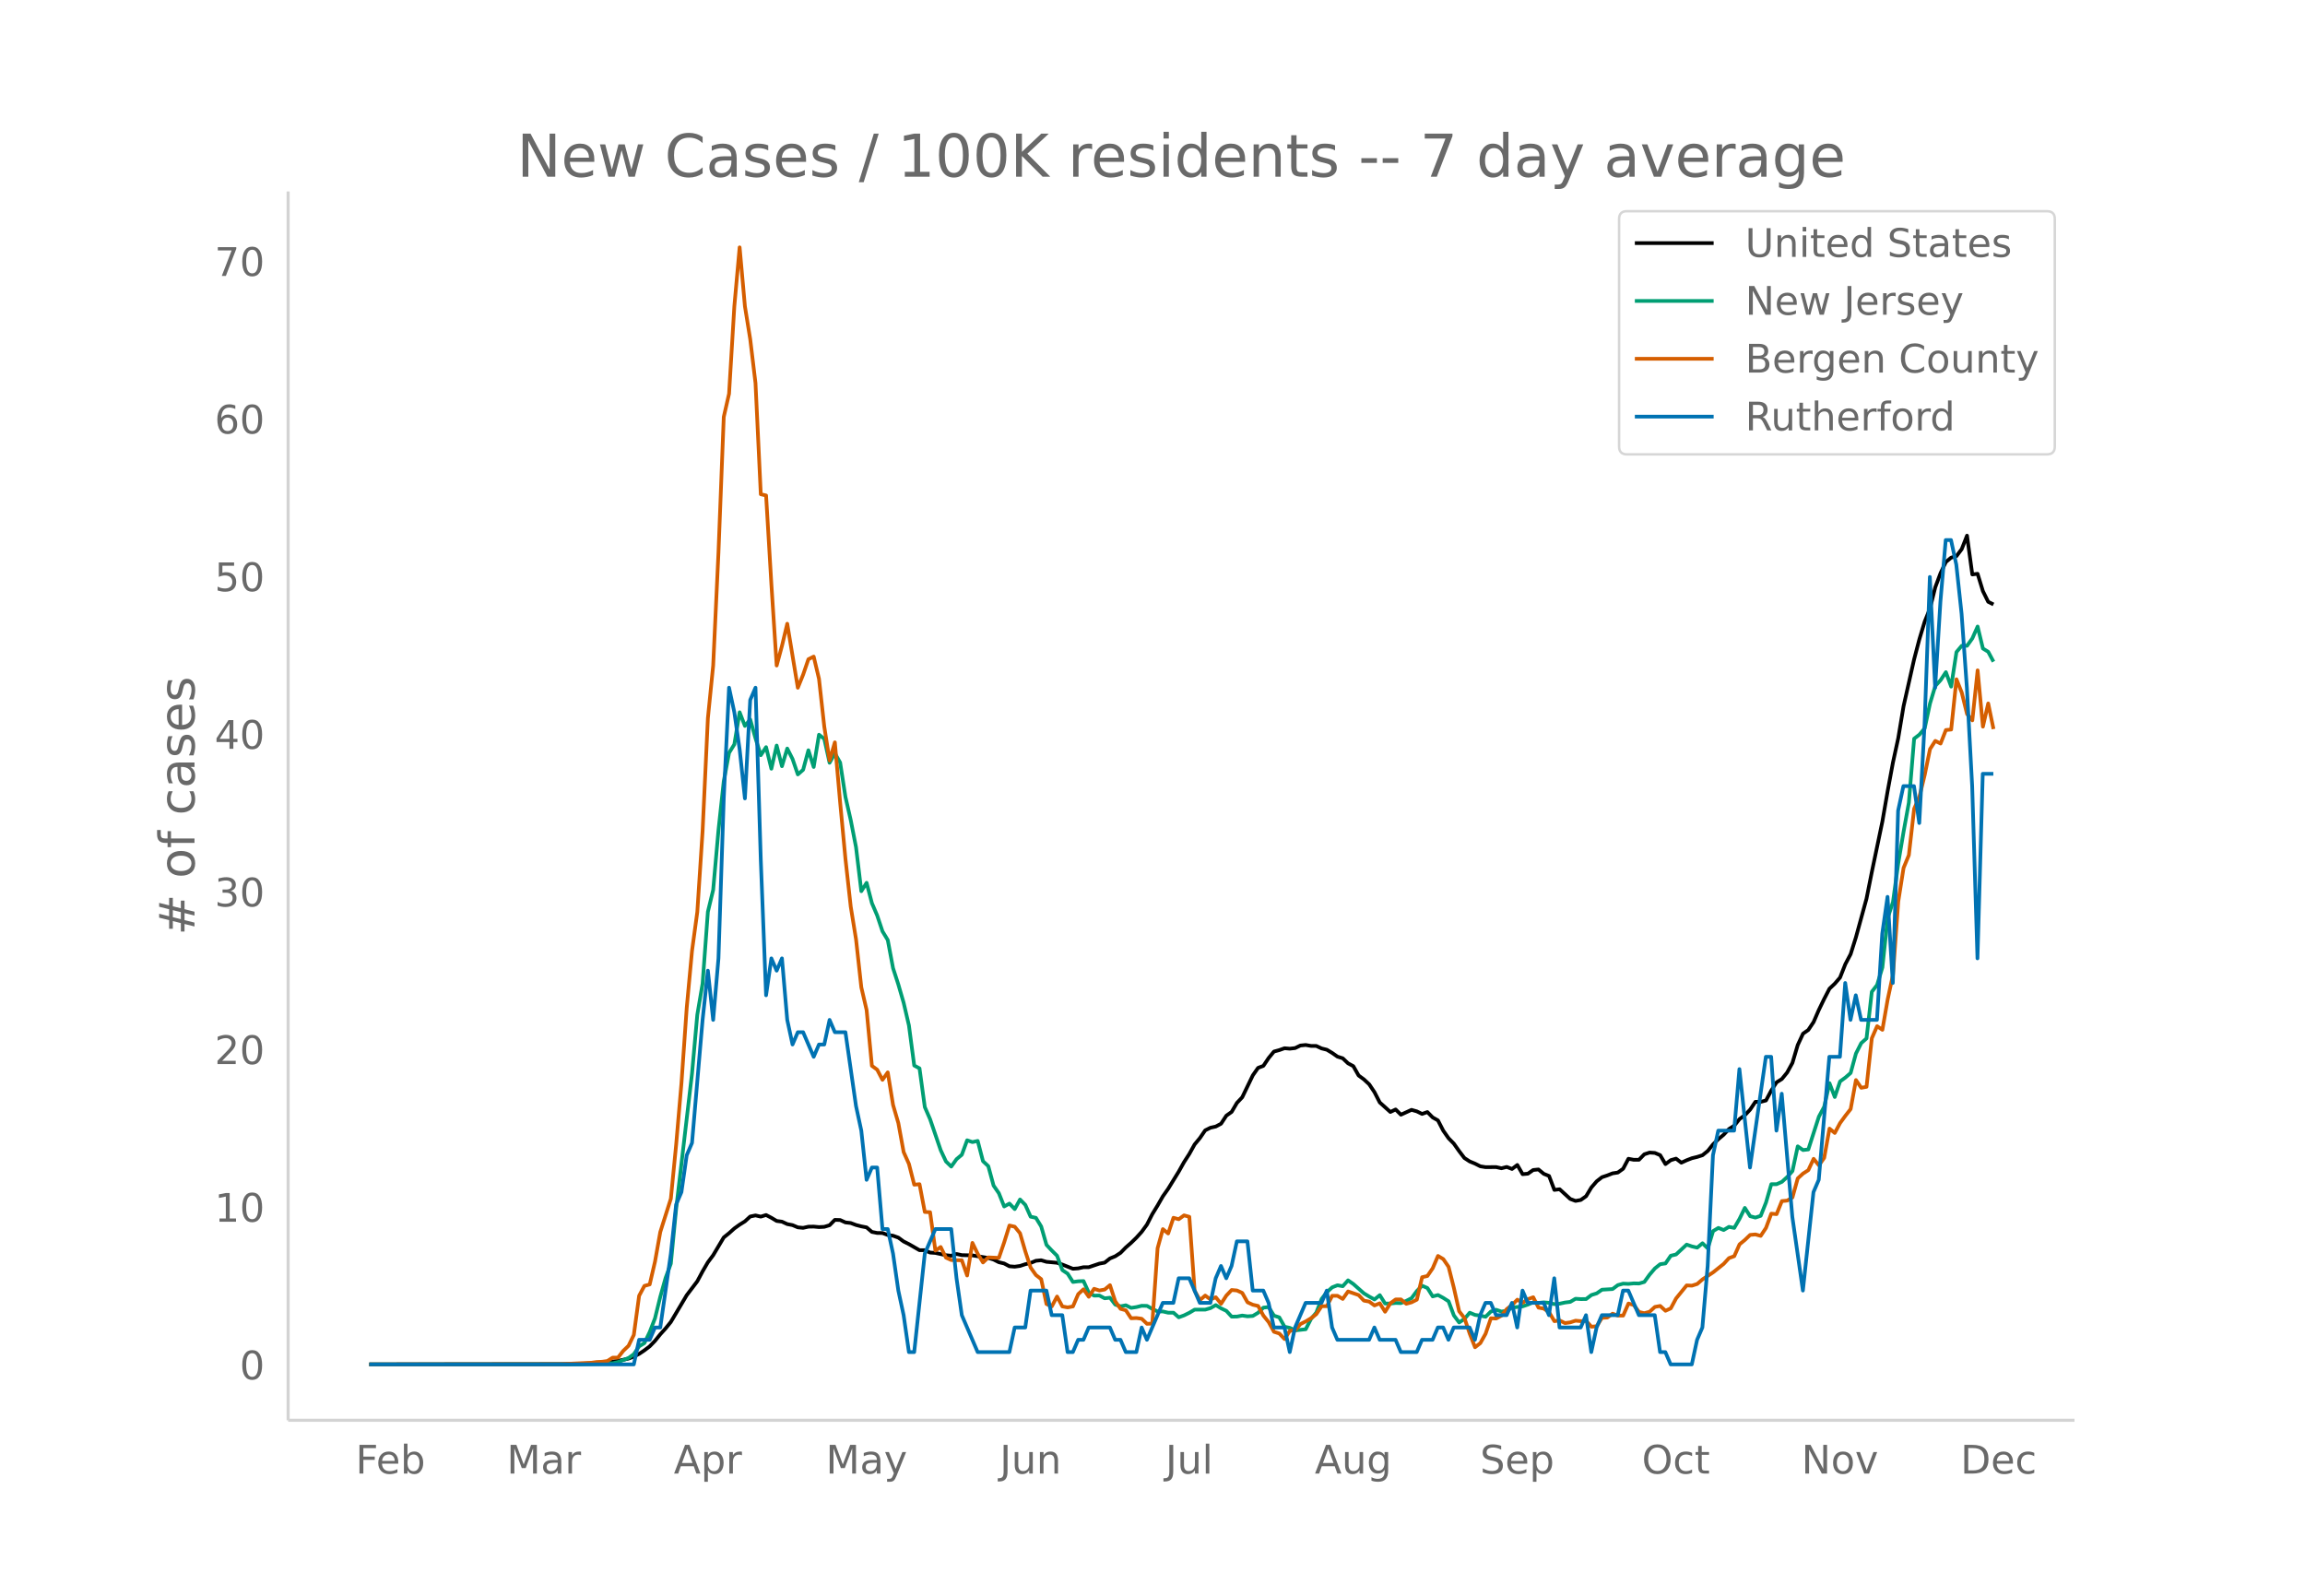 <svg height="864" viewBox="0 0 936 648" width="1248" xmlns="http://www.w3.org/2000/svg" xmlns:xlink="http://www.w3.org/1999/xlink"><defs><style>*{stroke-linecap:butt;stroke-linejoin:round}</style></defs><g id="figure_1"><path d="M0 648h936V0H0z" fill="#fff" id="patch_1"/><g id="axes_1"><path d="M117 576.72h725.4V77.76H117z" fill="none" id="patch_2"/><path clip-path="url(#p7e1683ac6b)" d="M149.973 554.04l79.478-.102 10.74-.29 4.296-.285 6.445-.742 4.296-.942 2.148-.797 2.148-1.104 2.148-1.44 2.148-1.623 2.148-2.224 2.148-2.668 2.148-2.37 2.148-2.657 6.444-10.85 4.296-5.663 2.149-4.017 2.148-3.687 2.148-2.873 4.296-7.216 2.148-1.724 2.148-1.93 2.148-1.54 2.148-1.332 2.148-1.972 2.148-.445 2.148.495 2.148-.66 2.148 1.122 2.148 1.287 2.148.292 2.149.985 2.148.417 2.148.91 2.148.203 2.148-.48 2.148-.038 2.148.203 2.148-.108 2.148-.642 2.148-2.18 2.148.062 2.148.976 2.148.238 2.148.808 2.148.555 2.148.414 2.148 1.842 2.149.423 2.148.027 2.148.796 2.148.302 2.148.768 2.148 1.57 2.148 1.074 4.296 2.467 2.148-.014 2.148.98 2.148.143 4.296.927 2.148.206 2.148-.71 2.148.468 4.297.095 6.444 1.048 2.148.646 2.148 1.086 2.148.514 2.148 1.138 2.148.163 2.148-.298 2.148-.706 2.148-.51 2.148-.886 2.148-.206 2.148.633 4.297.39 2.148.718 4.296 1.71 2.148-.16 2.148-.47 2.148-.008 4.296-1.45 2.148-.396 2.148-1.704 2.148-.886 2.148-1.398 2.148-2.191 2.148-1.868 2.148-2.094 2.149-2.376 2.148-2.958 2.148-4.208 2.148-3.509 2.148-3.739 2.148-3.049 4.296-6.985 2.148-3.83 2.148-3.341 2.148-3.853 2.148-2.593 2.148-3.135 2.148-1.07 2.148-.48 2.148-1.147 2.149-3.27 2.148-1.519 2.148-3.66 2.148-2.28 4.296-8.891 2.148-3.063 2.148-.803 2.148-3.2 2.148-2.618 2.148-.584 2.148-.765 2.148.185 2.148-.248 2.148-1.038 2.148-.217 2.148.38 2.149.014 2.148 1.001 2.148.536 2.148 1.292 2.148 1.506 2.148.674 2.148 2.042 2.148 1.15 2.148 3.792 2.148 1.579 2.148 1.998 2.148 3.197 2.148 4.181 4.296 3.86 2.148-1.015 2.149 2.12 4.296-1.964 2.148.608 2.148 1.044 2.148-.76 2.148 2.182 2.148 1.207 2.148 4.162 2.148 3.068 2.148 2.2 2.148 3.037 2.148 2.81 2.148 1.393 2.148.88 2.148 1.089 2.148.35 4.297-.034 2.148.489 2.148-.547 2.148.83 2.148-1.627 2.148 3.737 2.148-.196 2.148-1.5 2.148-.216 2.148 1.773 2.148.872 2.148 5.653 2.148-.265 4.296 3.939 2.149.802 2.148-.387 2.148-1.527 2.148-3.557 2.148-2.491 2.148-1.668 2.148-.715 2.148-.847 2.148-.332 2.148-1.537 2.148-4.06 2.148.415 2.148-.016 2.148-2.212 2.148-.696 2.148.144 2.148.907 2.149 3.632 2.148-1.596 2.148-.63 2.148 1.653 2.148-.984 2.148-.836 2.148-.522 2.148-.69 2.148-1.74 2.148-2.675 2.148-2.102 2.148-1.806 2.148-2.307 2.148-1.362 2.148-2.696 2.148-1.54 2.148-2.28 2.149-3.189 2.148.024 2.148-.562 2.148-4.03 2.148-3.331 2.148-1.348 2.148-2.633 2.148-3.924 2.148-7.232 2.148-4.628 2.148-1.509 2.148-3.214 2.148-4.958 2.148-4.427 2.148-4.151 2.148-2.035 2.149-2.495 2.148-5.44 2.148-4.062 2.148-6.842 4.296-15.668 2.148-10.763 4.296-20.567 2.148-12.405 2.148-11.562 2.148-9.909 2.148-12.915 4.296-19.08 2.148-8.202 2.148-7.116 2.149-5.342 2.148-8.59 2.148-5.768 2.148-4.506 2.148-1.784 2.148-.587 2.148-2.867 2.148-5.468 2.148 15.763 2.148-.278 2.148 7.022 2.148 4.346 2.148 1.087h0" fill="none" stroke="#000" stroke-linecap="round" stroke-width="1.5" id="line2d_1"/><path clip-path="url(#p7e1683ac6b)" d="M149.973 554.04l85.922-.062 8.592-.237 2.148-.205 2.149.03 2.148-.473 4.296-1.648 2.148-1.554 2.148-3.182 2.148-1.317 2.148-4.5 2.148-5.549 2.148-8.751 2.148-7.64 2.148-5.837 2.148-22.229 6.444-54.958 2.148-23.886 2.149-12.653 2.148-29.158 2.148-8.864 2.148-24.257 2.148-19.87 2.148-11.521 2.148-3.45 2.148-13.034 2.148 5.54 2.148-2.626 2.148 7.66 2.148 6.857 2.148-3.274 2.148 8.762 2.148-9.41 2.148 8.39 2.149-7.176 2.148 4.232 2.148 6.28 2.148-1.874 2.148-7.938 2.148 6.785 2.148-13.096 2.148 1.678 2.148 9.71 2.148-3.851 2.148 3.768 2.148 13.95 2.148 9.4 2.148 11.017 2.148 17.873 2.148-3.408 2.148 8.237 2.149 5.024 2.148 6.435 2.148 3.541 2.148 11.439 2.148 6.62 2.148 7.403 2.148 9.225 2.148 16.267 2.148 1.153 2.148 15.711 2.148 4.942 4.296 12.55 2.148 4.602 2.148 2.08 2.148-3.006 2.148-1.812 2.149-5.858 2.148.73 2.148-.473 2.148 8.226 2.148 2.008 2.148 7.897 2.148 3.109 2.148 5.374 2.148-1.173 2.148 2.244 2.148-3.902 2.148 2.193 2.148 4.787 2.148.464 2.148 3.51 2.148 7.465 2.149 2.296 2.148 2.131 2.148 5.827 2.148 1.442 2.148 3.377 2.148-.278 2.148-.083 2.148 4.716 2.148 1.194 2.148-.051 2.148 1.142 2.148-.247 2.148 2.811 2.148.68 2.148-.422 2.148 1.06 2.148-.33 2.149-.525 2.148.042 2.148 1.225 2.148 1.03 2.148.01 2.148.504 2.148-.01 2.148 1.884 2.148-.783 2.148-1.06 2.148-1.277h4.296l2.148-.617 2.148-1.226 2.148 1.318 2.149 1.03 2.148 2.337 2.148-.02 2.148-.412 2.148.308 2.148-.154 2.148-1.297 2.148-2.08 2.148-.227 2.148 3.48 2.148.7 2.148 3.81 2.148.453 2.148 1.03 4.296-.464 2.148-4.2 2.149-2.574 2.148-5.519 2.148-2.77 2.148-1.956 2.148-.844 2.148.391 2.148-2.388 2.148 1.482 4.296 3.8 2.148 1.307 2.148 1.174 2.148-1.75 2.148 3.397 2.148.01 2.148-.236 2.149.061 2.148-.906 2.148-1.091 2.148-2.903 2.148-2.162 2.148.926 2.148 3.408 2.148-.556 2.148 1.163 2.148 1.38 2.148 5.724 2.148 2.883 2.148-1.451 2.148-2.523 2.148.896 2.148.298 2.148.453 2.149-2.13 2.148-.7 2.148.72 2.148-.34 2.148-1.277 4.296-.494 2.148-.73 2.148-.938 2.148.247 2.148-.205 2.148.175 2.148.545 2.148-.185 2.148-.474 2.148-.257 2.149-1.277 2.148.144 2.148-.02 2.148-1.637 2.148-.67 2.148-1.492 4.296-.258 2.148-1.606 2.148-.597 2.148.103 2.148-.206 2.148.052 2.148-.629 2.148-2.975 2.148-2.522 2.148-1.72 2.149-.309 2.148-3.13 2.148-.514 4.296-4.005 2.148.741 2.148.494 2.148-1.781 2.148 2.1 2.148-7.042 2.148-1.287 2.148.855 2.148-1.287 2.148.432 2.148-3.696 2.148-4.427 2.148 3.367 2.149.566 2.148-.72 2.148-5.396 2.148-7.444h2.148l2.148-.947 2.148-1.966 2.148-2.42 2.148-10.038 2.148 1.503 2.148-.247 4.296-13.333 2.148-3.995 2.148-9.585 2.148 5.622 2.149-6.322 2.148-1.565 2.148-1.863 2.148-7.887 2.148-4.242 2.148-1.904 2.148-18.934 2.148-2.78 2.148-7.104 2.148-20.066 2.148-6.517 2.148-15.742 2.148-12.726 2.148-11.85 2.148-25.997 2.148-1.657 2.148-2.564 2.149-10.07 2.148-7.113 2.148-2.358 2.148-3.254 2.148 5.869 2.148-14.023 2.148-2.563 2.148.01 2.148-2.996 2.148-4.829 2.148 8.927 2.148 1.328 2.148 4.025h0" fill="none" stroke="#009e73" stroke-linecap="round" stroke-width="1.5" id="line2d_2"/><path clip-path="url(#p7e1683ac6b)" d="M149.973 554.04l77.33-.098 12.888-.589 2.148-.294 2.148-.098 2.148-.294 2.149-1.374h2.148l2.148-2.746 2.148-2.06 2.148-4.415 2.148-15.892 2.148-4.021 2.148-.59 2.148-9.22 2.148-12.066 4.296-13.537 2.148-21.876 2.148-24.917 2.148-30.704 2.148-23.15 2.148-15.794 2.149-32.863 2.148-45.811 2.148-21.385 2.148-45.91 2.148-55.032 2.148-9.417 2.148-35.511 2.148-23.936 2.148 23.936 2.148 13.34 2.148 17.854 2.148 45.125 2.148.49 2.148 36.002 2.148 33.059 2.148-7.946 2.149-9.025 4.296 25.996 2.148-5.298 2.148-6.278 2.148-1.079 2.148 9.025 2.148 19.423 2.148 13.734 2.148-7.357 2.148 24.426 2.148 22.856 2.148 19.423 2.148 13.243 2.148 19.522 2.148 9.22 2.148 22.661 2.149 1.57 2.148 4.12 2.148-3.041 2.148 13.243 2.148 7.357 2.148 11.772 2.148 4.807 2.148 8.436 2.148-.196 2.148 11.28 2.148.099 2.148 15.597 2.148-1.471 2.148 4.316 2.148.981 4.296.098 2.149 6.18 2.148-13.243 2.148 4.415 2.148 3.531 2.148-2.06 4.296.196 2.148-6.278 2.148-6.867 2.148.49 2.148 2.65 2.148 7.357 2.148 6.572 2.148 3.041 2.148 1.668 2.148 10.104 2.149.98 2.148-4.021 2.148 4.022 2.148.392 2.148-.392 2.148-5.003 2.148-1.962 2.148 3.04 2.148-3.236 2.148.686 2.148-.392 2.148-1.766 2.148 6.573 2.148 3.04 2.148.59 2.148 3.236 2.148-.098 2.149.295 2.148 2.06 2.148-.098 2.148-30.607 2.148-7.75 2.148 1.766 2.148-6.376 2.148.589 2.148-1.57 2.148.589 2.148 30.017 2.148 3.826 2.148-1.864 2.148 1.57 2.148-.883 2.148 2.649 2.149-3.336 2.148-2.256 2.148.196 2.148.981 2.148 3.826 2.148.981 2.148.49 2.148 3.924 2.148 2.649 2.148 3.924 2.148.687 2.148 2.256 2.148-3.335 2.148-.197 2.148-2.55 2.148-1.08 2.148-1.275 2.149-1.667 2.148-3.237h2.148l2.148-4.219h2.148l2.148 1.276 2.148-3.041 4.296 1.471 2.148 2.256 2.148.393 2.148 1.57 2.148-.884 2.148 3.434 2.148-3.434 2.148-1.57h2.149l2.148 1.767 2.148-.589 2.148-1.079 2.148-9.123 2.148-.49 2.148-3.14 2.148-5.003 2.148 1.276 2.148 3.139 2.148 8.534 2.148 9.516 2.148 2.746 2.148 6.377 2.148 5.493 2.148-1.668 2.148-3.825 2.149-6.279 2.148.099 2.148-1.178 2.148-2.648 2.148-1.668 2.148-2.158 2.148 1.275 2.148-1.471 2.148-.785 2.148 4.218 2.148.393 2.148 1.471 2.148 3.63 2.148-.295 2.148 1.08 2.148-.295 2.149-.687 2.148.197 2.148-.098 2.148 2.354 2.148-.196 2.148-3.434 2.148-.098 2.148-1.57 2.148.785h2.148l2.148-4.904 2.148.588 2.148 2.845 2.148.49 2.148-.588 2.148-1.962 2.148-.392 2.149 1.961 2.148-.98 2.148-4.022 4.296-5.298 2.148.098 2.148-.686 2.148-1.864 4.296-2.845 4.296-3.433 2.148-2.355 2.148-.784 2.148-4.807 2.148-1.766 2.148-2.06 2.149-.196 2.148.588 2.148-3.237 2.148-5.787 2.148.196 2.148-5.297 2.148-.197 2.148-1.275 2.148-7.75 2.148-1.962 2.148-1.373 2.148-4.61 2.148 2.648 2.148-3.04 2.148-11.87 2.148 1.765 2.149-4.022 2.148-2.943 2.148-2.746 2.148-11.772 2.148 3.14 2.148-.393 2.148-19.718 2.148-4.905 2.148 1.472 2.148-12.36 2.148-10.006 2.148-29.724 2.148-13.635 2.148-5.2 2.148-18.834 2.148-4.905 2.148-8.828 2.149-10.497 2.148-3.335 2.148 1.079 2.148-5.493 2.148-.197 2.148-20.404 2.148 5.396 2.148 8.73 2.148 2.55 2.148-20.305 2.148 22.856 2.148-9.417 2.148 10.398h0" fill="none" stroke="#d55e00" stroke-linecap="round" stroke-width="1.5" id="line2d_3"/><path clip-path="url(#p7e1683ac6b)" d="M149.973 554.04h107.403l2.148-9.992h4.296l2.148-4.997h2.148l4.296-29.977 2.148-19.985 2.148-4.996 2.148-14.989 2.148-4.996 4.297-49.963 2.148-19.985 2.148 19.985 2.148-24.98 2.148-64.952 2.148-44.966 2.148 9.992 2.148 14.99 2.148 19.984 2.148-39.97 2.148-4.996 2.148 69.947 2.148 54.959 2.148-14.989 2.148 4.996 2.148-4.996 2.149 24.981 2.148 9.993 2.148-4.996h2.148l4.296 9.992 2.148-4.996h2.148l2.148-9.993 2.148 4.997h4.296l4.296 29.977 2.148 9.993 2.148 19.984 2.148-4.996h2.149l2.148 24.981h2.148l2.148 9.993 2.148 14.989 2.148 9.992 2.148 14.989h2.148l4.296-39.97 4.296-9.993h6.444l2.148 19.985 2.148 14.99L397 549.043h12.888l2.148-9.993h4.296l2.148-14.988h6.444l2.149 9.992h4.296l2.148 14.989h2.148l2.148-4.996h2.148l2.148-4.997h8.592l2.148 4.997h2.148l2.148 4.996h4.296l2.149-9.993 2.148 4.997 6.444-14.99h4.296l2.148-9.992h4.296l4.296 9.993h4.296l2.148-9.993 2.148-4.996 2.149 4.996 2.148-4.996 2.148-9.992h4.296l2.148 19.985h4.296l2.148 4.996 2.148 9.992h4.296l2.148 9.993 2.148-9.993 4.296-9.992h6.445l2.148-4.996 2.148 14.988 2.148 4.997h12.888l2.148-4.997 2.148 4.997h6.444l2.149 4.996h6.444l2.148-4.996h4.296l2.148-4.997h2.148l2.148 4.997 2.148-4.997h6.444l2.148 4.997 2.148-9.993 2.148-4.996h2.149l2.148 4.996h4.296l2.148-4.996 2.148 9.992 2.148-14.988 2.148 4.996h6.444l2.148 4.996 2.148-14.989 2.148 19.985h8.593l2.148-4.996 2.148 14.989 2.148-9.993 2.148-4.996h6.444l2.148-9.992h2.148l4.296 9.992h6.444l2.148 14.989h2.149l2.148 4.996h8.592l2.148-9.992 2.148-4.997 2.148-24.98 2.148-44.967 2.148-9.992h6.444l2.148-24.982 4.296 39.97 6.445-44.966h2.148l2.148 29.978 2.148-14.99 4.296 49.963 4.296 29.978 4.296-39.97 2.148-4.997 4.296-49.962h4.297l2.148-29.977 2.148 14.988 2.148-9.992 2.148 9.992h6.444l2.148-34.973 2.148-14.989 2.148 34.974 2.148-69.948 2.148-9.992h4.296l2.148 14.989 2.148-39.97 2.149-59.955 2.148 44.966 2.148-34.974 2.148-24.98h2.148l2.148 9.992 2.148 19.985 2.148 29.977 2.148 39.97 2.148 69.947 2.148-74.943h4.296" fill="none" stroke="#0072b2" stroke-linecap="round" stroke-width="1.5" id="line2d_4"/><path d="M117 576.72V77.76" fill="none" stroke="#d3d3d3" stroke-linecap="square" stroke-width="1.25" id="patch_3"/><path d="M117 576.72h725.4" fill="none" stroke="#d3d3d3" stroke-linecap="square" stroke-width="1.25" id="patch_4"/><g id="matplotlib.axis_1"><g id="xtick_1"><g transform="matrix(.16 0 0 -.16 144.402 598.378)" fill="#696969" id="text_1"><defs><path d="M9.813 72.906h41.89v-8.312H19.672V43.109h28.906v-8.297H19.672V0h-9.86z" id="DejaVuSans-70"/><path d="M56.203 29.594v-4.39H14.891q.593-9.282 5.593-14.142 5-4.859 13.938-4.859 5.172 0 10.031 1.266 4.86 1.265 9.656 3.812v-8.5Q49.266.734 44.187-.344 39.11-1.422 33.892-1.422q-13.094 0-20.735 7.61-7.64 7.625-7.64 20.625 0 13.421 7.25 21.296Q20.016 56 32.328 56q11.031 0 17.453-7.11 6.422-7.093 6.422-19.296zm-8.984 2.64q-.094 7.36-4.125 11.75-4.032 4.407-10.672 4.407-7.516 0-12.031-4.25-4.516-4.25-5.203-11.97z" id="DejaVuSans-101"/><path d="M48.688 27.297q0 9.906-4.079 15.547-4.078 5.64-11.203 5.64-7.14 0-11.218-5.64-4.079-5.64-4.079-15.547 0-9.906 4.078-15.547 4.079-5.64 11.22-5.64 7.124 0 11.202 5.64t4.078 15.547zM18.108 46.39q2.844 4.875 7.157 7.234Q29.594 56 35.594 56q9.968 0 16.187-7.906 6.235-7.907 6.235-20.797T51.78 6.484q-6.218-7.906-16.187-7.906-6 0-10.328 2.375-4.313 2.375-7.157 7.25V0H9.08v75.984h9.03z" id="DejaVuSans-98"/></defs><use xlink:href="#DejaVuSans-70"/><use x="52.02" xlink:href="#DejaVuSans-101"/><use x="113.543" xlink:href="#DejaVuSans-98"/></g></g><g id="xtick_2"><g transform="matrix(.16 0 0 -.16 205.765 598.378)" fill="#696969" id="text_2"><defs><path d="M9.813 72.906h14.703l18.593-49.61 18.703 49.61h14.704V0H66.89v64.016l-18.797-50h-9.907l-18.796 50V0H9.813z" id="DejaVuSans-77"/><path d="M34.281 27.484q-10.89 0-15.093-2.484-4.204-2.484-4.204-8.5 0-4.781 3.157-7.594 3.156-2.797 8.562-2.797 7.485 0 12 5.297 4.516 5.297 4.516 14.078v2zm17.922 3.72V0H43.22v8.297Q40.14 3.328 35.547.953q-4.594-2.375-11.234-2.375-8.391 0-13.36 4.719Q6 8.016 6 15.922q0 9.219 6.172 13.906 6.187 4.688 18.437 4.688h12.61v.89q0 6.203-4.078 9.594-4.078 3.39-11.453 3.39-4.688 0-9.141-1.124-4.438-1.125-8.531-3.375v8.312q4.921 1.906 9.562 2.844 4.64.953 9.031.953 11.875 0 17.735-6.156 5.86-6.14 5.86-18.64z" id="DejaVuSans-97"/><path d="M41.11 46.297q-1.516.875-3.297 1.281Q36.03 48 33.89 48q-7.625 0-11.703-4.953-4.079-4.953-4.079-14.234V0H9.08v54.688h9.03v-8.5q2.844 4.984 7.375 7.39Q30.031 56 36.531 56q.922 0 2.047-.125 1.125-.11 2.484-.36z" id="DejaVuSans-114"/></defs><use xlink:href="#DejaVuSans-77"/><use x="86.279" xlink:href="#DejaVuSans-97"/><use x="147.559" xlink:href="#DejaVuSans-114"/></g></g><g id="xtick_3"><g transform="matrix(.16 0 0 -.16 273.609 598.378)" fill="#696969" id="text_3"><defs><path d="M34.188 63.188L20.797 26.906h26.812zm-5.579 9.718h11.188L67.578 0h-10.25l-6.64 18.703h-32.86L11.188 0H.78z" id="DejaVuSans-65"/><path d="M18.11 8.203v-29H9.077v75.484h9.031v-8.296q2.844 4.875 7.157 7.234Q29.594 56 35.594 56q9.968 0 16.187-7.906 6.235-7.907 6.235-20.797T51.78 6.484q-6.218-7.906-16.187-7.906-6 0-10.328 2.375-4.313 2.375-7.157 7.25zm30.578 19.094q0 9.906-4.079 15.547-4.078 5.64-11.203 5.64-7.14 0-11.218-5.64-4.079-5.64-4.079-15.547 0-9.906 4.078-15.547 4.079-5.64 11.22-5.64 7.124 0 11.202 5.64t4.078 15.547z" id="DejaVuSans-112"/></defs><use xlink:href="#DejaVuSans-65"/><use x="68.408" xlink:href="#DejaVuSans-112"/><use x="131.885" xlink:href="#DejaVuSans-114"/></g></g><g id="xtick_4"><g transform="matrix(.16 0 0 -.16 335.35 598.378)" fill="#696969" id="text_4"><defs><path d="M32.172-5.078q-3.797-9.766-7.422-12.735-3.61-2.984-9.656-2.984H7.906v7.516h5.282q3.703 0 5.75 1.765Q21-9.766 23.483-3.219l1.61 4.094-22.11 53.813H12.5l17.094-42.766 17.093 42.766h9.516z" id="DejaVuSans-121"/></defs><use xlink:href="#DejaVuSans-77"/><use x="86.279" xlink:href="#DejaVuSans-97"/><use x="147.559" xlink:href="#DejaVuSans-121"/></g></g><g id="xtick_5"><g transform="matrix(.16 0 0 -.16 405.98 598.378)" fill="#696969" id="text_5"><defs><path d="M9.813 72.906h9.859V5.078q0-13.187-5-19.14-5-5.954-16.094-5.954h-3.75v8.297h3.078q6.531 0 9.219 3.672Q9.813-4.39 9.813 5.078z" id="DejaVuSans-74"/><path d="M8.5 21.578v33.11h8.984V21.922q0-7.766 3.016-11.656 3.031-3.875 9.094-3.875 7.265 0 11.484 4.64 4.234 4.64 4.234 12.656v31h8.985V0h-8.984v8.406Q42.047 3.422 37.718 1q-4.313-2.422-10.032-2.422-9.421 0-14.312 5.86Q8.5 10.296 8.5 21.578zM31.11 56z" id="DejaVuSans-117"/><path d="M54.89 33.016V0h-8.984v32.719q0 7.765-3.031 11.61-3.031 3.858-9.078 3.858-7.281 0-11.484-4.64-4.204-4.625-4.204-12.64V0H9.08v54.688h9.03v-8.5q3.235 4.937 7.594 7.374Q30.078 56 35.797 56q9.422 0 14.25-5.828 4.844-5.828 4.844-17.156z" id="DejaVuSans-110"/></defs><use xlink:href="#DejaVuSans-74"/><use x="29.492" xlink:href="#DejaVuSans-117"/><use x="92.871" xlink:href="#DejaVuSans-110"/></g></g><g id="xtick_6"><g transform="matrix(.16 0 0 -.16 473.27 598.378)" fill="#696969" id="text_6"><defs><path d="M9.422 75.984h8.984V0H9.422z" id="DejaVuSans-108"/></defs><use xlink:href="#DejaVuSans-74"/><use x="29.492" xlink:href="#DejaVuSans-117"/><use x="92.871" xlink:href="#DejaVuSans-108"/></g></g><g id="xtick_7"><g transform="matrix(.16 0 0 -.16 533.89 598.378)" fill="#696969" id="text_7"><defs><path d="M45.406 27.984q0 9.766-4.031 15.125-4.016 5.375-11.297 5.375-7.219 0-11.25-5.375-4.031-5.359-4.031-15.125 0-9.718 4.031-15.093t11.25-5.375q7.281 0 11.297 5.375 4.031 5.375 4.031 15.093zm8.985-21.203q0-13.953-6.203-20.765Q42-20.797 29.203-20.797q-4.734 0-8.937.703-4.203.703-8.157 2.172v8.735q3.954-2.141 7.813-3.157 3.86-1.031 7.86-1.031 8.843 0 13.234 4.61 4.39 4.609 4.39 13.937v4.453q-2.781-4.844-7.125-7.234Q33.938 0 27.875 0 17.828 0 11.672 7.656q-6.156 7.672-6.156 20.328 0 12.688 6.156 20.344Q17.828 56 27.875 56q6.063 0 10.406-2.39 4.344-2.391 7.125-7.22v8.297h8.985z" id="DejaVuSans-103"/></defs><use xlink:href="#DejaVuSans-65"/><use x="68.408" xlink:href="#DejaVuSans-117"/><use x="131.787" xlink:href="#DejaVuSans-103"/></g></g><g id="xtick_8"><g transform="matrix(.16 0 0 -.16 601.022 598.378)" fill="#696969" id="text_8"><defs><path d="M53.516 70.516V60.89q-5.61 2.687-10.594 4-4.984 1.328-9.625 1.328-8.047 0-12.422-3.125t-4.375-8.89q0-4.845 2.906-7.313 2.907-2.453 11.016-3.97l5.953-1.218q11.031-2.11 16.281-7.406 5.25-5.297 5.25-14.172 0-10.61-7.11-16.078-7.093-5.469-20.812-5.469-5.172 0-11.015 1.172Q13.14.922 6.89 3.219v10.156q6-3.36 11.765-5.078 5.766-1.703 11.328-1.703 8.438 0 13.032 3.312 4.593 3.328 4.593 9.485 0 5.359-3.297 8.39-3.296 3.032-10.812 4.547L27.484 33.5q-11.03 2.188-15.968 6.875-4.922 4.688-4.922 13.047 0 9.672 6.812 15.234 6.813 5.563 18.766 5.563 5.14 0 10.453-.938 5.328-.922 10.89-2.765z" id="DejaVuSans-83"/></defs><use xlink:href="#DejaVuSans-83"/><use x="63.477" xlink:href="#DejaVuSans-101"/><use x="125" xlink:href="#DejaVuSans-112"/></g></g><g id="xtick_9"><g transform="matrix(.16 0 0 -.16 666.711 598.378)" fill="#696969" id="text_9"><defs><path d="M39.406 66.219q-10.75 0-17.078-8.016-6.312-8-6.312-21.828 0-13.766 6.312-21.781 6.328-8 17.078-8 10.735 0 17.016 8 6.281 8.015 6.281 21.781 0 13.828-6.281 21.828-6.281 8.016-17.016 8.016zm0 8q15.328 0 24.5-10.281 9.188-10.282 9.188-27.563 0-17.234-9.188-27.516-9.172-10.28-24.5-10.28-15.375 0-24.593 10.25-9.204 10.265-9.204 27.546t9.204 27.563q9.218 10.28 24.593 10.28z" id="DejaVuSans-79"/><path d="M48.781 52.594v-8.407q-3.812 2.11-7.64 3.157-3.828 1.047-7.735 1.047-8.75 0-13.593-5.547-4.829-5.532-4.829-15.547 0-10.016 4.829-15.563 4.843-5.53 13.593-5.53 3.907 0 7.735 1.046 3.828 1.047 7.64 3.156V2.094Q45.016.344 40.984-.531q-4.015-.89-8.562-.89-12.36 0-19.64 7.765-7.266 7.765-7.266 20.953 0 13.375 7.343 21.031Q20.22 56 33.016 56q4.14 0 8.093-.86 3.953-.843 7.672-2.546z" id="DejaVuSans-99"/><path d="M18.313 70.219V54.688h18.5v-6.985h-18.5V18.016q0-6.688 1.828-8.594 1.828-1.906 7.453-1.906h9.218V0h-9.218q-10.407 0-14.36 3.875-3.953 3.89-3.953 14.14v29.688H2.687v6.984h6.594V70.22z" id="DejaVuSans-116"/></defs><use xlink:href="#DejaVuSans-79"/><use x="78.711" xlink:href="#DejaVuSans-99"/><use x="133.691" xlink:href="#DejaVuSans-116"/></g></g><g id="xtick_10"><g transform="matrix(.16 0 0 -.16 731.519 598.378)" fill="#696969" id="text_10"><defs><path d="M9.813 72.906h13.28l32.329-60.984v60.984h9.562V0h-13.28L19.39 60.984V0H9.813z" id="DejaVuSans-78"/><path d="M30.61 48.39q-7.22 0-11.422-5.64-4.204-5.64-4.204-15.453 0-9.813 4.172-15.453 4.188-5.64 11.453-5.64 7.188 0 11.375 5.655 4.203 5.672 4.203 15.438 0 9.719-4.203 15.406-4.187 5.688-11.375 5.688zm0 7.61q11.718 0 18.406-7.625 6.703-7.61 6.703-21.078 0-13.422-6.703-21.078-6.688-7.64-18.407-7.64-11.765 0-18.437 7.64-6.656 7.656-6.656 21.078 0 13.469 6.656 21.078Q18.844 56 30.609 56z" id="DejaVuSans-111"/><path d="M2.984 54.688H12.5L29.594 8.797l17.093 45.89h9.516L35.687 0H23.485z" id="DejaVuSans-118"/></defs><use xlink:href="#DejaVuSans-78"/><use x="74.805" xlink:href="#DejaVuSans-111"/><use x="135.986" xlink:href="#DejaVuSans-118"/></g></g><g id="xtick_11"><g transform="matrix(.16 0 0 -.16 796.094 598.378)" fill="#696969" id="text_11"><defs><path d="M19.672 64.797V8.109h11.922q15.093 0 22.093 6.829 7 6.843 7 21.593 0 14.64-7 21.453-7 6.813-22.093 6.813zm-9.86 8.11h20.266q21.188 0 31.094-8.813 9.922-8.813 9.922-27.563 0-18.86-9.969-27.703Q51.172 0 30.078 0H9.813z" id="DejaVuSans-68"/></defs><use xlink:href="#DejaVuSans-68"/><use x="77.002" xlink:href="#DejaVuSans-101"/><use x="138.525" xlink:href="#DejaVuSans-99"/></g></g></g><g id="matplotlib.axis_2"><g id="ytick_1"><g transform="matrix(.16 0 0 -.16 97.32 560.119)" fill="#696969" id="text_12"><defs><path d="M31.781 66.406q-7.61 0-11.453-7.5Q16.5 51.422 16.5 36.375q0-14.984 3.828-22.484 3.844-7.5 11.453-7.5 7.672 0 11.5 7.5 3.844 7.5 3.844 22.484 0 15.047-3.844 22.531-3.828 7.5-11.5 7.5zm0 7.813q12.266 0 18.735-9.703 6.468-9.688 6.468-28.141 0-18.406-6.468-28.11-6.47-9.687-18.735-9.687-12.25 0-18.718 9.688-6.47 9.703-6.47 28.109 0 18.453 6.47 28.14Q19.53 74.22 31.78 74.22z" id="DejaVuSans-48"/></defs><use xlink:href="#DejaVuSans-48"/></g></g><g id="ytick_2"><g transform="matrix(.16 0 0 -.16 87.14 496.106)" fill="#696969" id="text_13"><defs><path d="M12.406 8.297h16.11v55.625l-17.532-3.516v8.985l17.438 3.515h9.86V8.296H54.39V0H12.406z" id="DejaVuSans-49"/></defs><use xlink:href="#DejaVuSans-49"/><use x="63.623" xlink:href="#DejaVuSans-48"/></g></g><g id="ytick_3"><g transform="matrix(.16 0 0 -.16 87.14 432.094)" fill="#696969" id="text_14"><defs><path d="M19.188 8.297h34.421V0H7.33v8.297q5.609 5.812 15.296 15.594 9.703 9.797 12.188 12.64 4.734 5.313 6.609 9 1.89 3.688 1.89 7.25 0 5.813-4.078 9.469-4.078 3.672-10.625 3.672-4.64 0-9.797-1.61-5.14-1.609-11-4.89v9.969Q13.767 71.78 18.938 73q5.188 1.219 9.485 1.219 11.328 0 18.062-5.672 6.735-5.656 6.735-15.125 0-4.5-1.688-8.531-1.672-4.016-6.125-9.485-1.218-1.422-7.765-8.187-6.532-6.766-18.453-18.922z" id="DejaVuSans-50"/></defs><use xlink:href="#DejaVuSans-50"/><use x="63.623" xlink:href="#DejaVuSans-48"/></g></g><g id="ytick_4"><g transform="matrix(.16 0 0 -.16 87.14 368.082)" fill="#696969" id="text_15"><defs><path d="M40.578 39.313Q47.656 37.797 51.625 33q3.984-4.781 3.984-11.813 0-10.78-7.422-16.703-7.421-5.906-21.093-5.906-4.578 0-9.438.906-4.86.907-10.031 2.72v9.515q4.094-2.39 8.969-3.61 4.89-1.218 10.218-1.218 9.266 0 14.125 3.656 4.86 3.656 4.86 10.64 0 6.454-4.516 10.079-4.515 3.64-12.562 3.64h-8.5v8.11h8.89q7.266 0 11.125 2.906 3.86 2.906 3.86 8.375 0 5.61-3.985 8.61-3.968 3.015-11.39 3.015-4.063 0-8.703-.89-4.641-.876-10.203-2.72v8.782q5.624 1.562 10.53 2.344 4.907.78 9.25.78 11.235 0 17.766-5.109 6.547-5.093 6.547-13.78 0-6.063-3.468-10.235-3.47-4.172-9.86-5.782z" id="DejaVuSans-51"/></defs><use xlink:href="#DejaVuSans-51"/><use x="63.623" xlink:href="#DejaVuSans-48"/></g></g><g id="ytick_5"><g transform="matrix(.16 0 0 -.16 87.14 304.07)" fill="#696969" id="text_16"><defs><path d="M37.797 64.313L12.89 25.39h24.906zm-2.594 8.593H47.61V25.391h10.407v-8.203H47.609V0h-9.812v17.188H4.89v9.515z" id="DejaVuSans-52"/></defs><use xlink:href="#DejaVuSans-52"/><use x="63.623" xlink:href="#DejaVuSans-48"/></g></g><g id="ytick_6"><g transform="matrix(.16 0 0 -.16 87.14 240.057)" fill="#696969" id="text_17"><defs><path d="M10.797 72.906h38.719v-8.312H19.828v-17.86q2.14.735 4.281 1.094 2.157.36 4.313.36 12.203 0 19.328-6.688 7.14-6.688 7.14-18.11 0-11.765-7.328-18.296-7.328-6.516-20.656-6.516-4.593 0-9.36.781-4.75.782-9.827 2.344v9.922q4.39-2.39 9.078-3.563 4.687-1.171 9.906-1.171 8.453 0 13.375 4.437 4.938 4.438 4.938 12.063 0 7.609-4.938 12.047-4.922 4.453-13.375 4.453-3.953 0-7.89-.875-3.922-.875-8.016-2.735z" id="DejaVuSans-53"/></defs><use xlink:href="#DejaVuSans-53"/><use x="63.623" xlink:href="#DejaVuSans-48"/></g></g><g id="ytick_7"><g transform="matrix(.16 0 0 -.16 87.14 176.045)" fill="#696969" id="text_18"><defs><path d="M33.016 40.375q-6.641 0-10.532-4.547-3.875-4.531-3.875-12.437 0-7.86 3.875-12.438 3.891-4.562 10.532-4.562 6.64 0 10.515 4.562 3.875 4.578 3.875 12.438 0 7.906-3.875 12.437-3.875 4.547-10.515 4.547zm19.578 30.922v-8.984q-3.719 1.75-7.5 2.671-3.782.938-7.5.938-9.766 0-14.922-6.594-5.14-6.594-5.875-19.922 2.875 4.25 7.219 6.516 4.359 2.266 9.578 2.266 10.984 0 17.36-6.672 6.374-6.657 6.374-18.125 0-11.235-6.64-18.032-6.641-6.78-17.672-6.78-12.657 0-19.344 9.687-6.688 9.703-6.688 28.109 0 17.281 8.204 27.563 8.203 10.28 22.015 10.28 3.719 0 7.5-.734t7.89-2.187z" id="DejaVuSans-54"/></defs><use xlink:href="#DejaVuSans-54"/><use x="63.623" xlink:href="#DejaVuSans-48"/></g></g><g id="ytick_8"><g transform="matrix(.16 0 0 -.16 87.14 112.033)" fill="#696969" id="text_19"><defs><path d="M8.203 72.906h46.875v-4.203L28.61 0H18.312L43.22 64.594H8.203z" id="DejaVuSans-55"/></defs><use xlink:href="#DejaVuSans-55"/><use x="63.623" xlink:href="#DejaVuSans-48"/></g></g><g transform="matrix(0 -.2 -.2 0 78.98 379.813)" fill="#696969" id="text_20"><defs><path d="M51.125 44H36.922l-4.11-16.313h14.313zm-7.328 27.781l-5.078-20.265h14.265L58.11 71.78h7.813L60.89 51.516h15.234V44h-17.14l-4-16.313h15.53V20.22H53.079L48 0h-7.813l5.032 20.219H30.906L25.875 0h-7.86l5.079 20.219H7.719v7.468h17.187L29 44H13.281v7.516h17.625l4.985 20.265z" id="DejaVuSans-35"/><path d="M37.11 75.984V68.5h-8.594q-4.828 0-6.72-1.953-1.874-1.953-1.874-7.031v-4.828h14.797v-6.985H19.922V0H10.89v47.703H2.297v6.984h8.594V58.5q0 9.125 4.25 13.297 4.25 4.187 13.468 4.187z" id="DejaVuSans-102"/><path d="M44.281 53.078v-8.5q-3.797 1.953-7.906 2.922-4.094.984-8.5.984-6.688 0-10.031-2.047-3.344-2.046-3.344-6.156 0-3.125 2.39-4.906 2.391-1.781 9.626-3.39l3.078-.688q9.562-2.047 13.593-5.781 4.032-3.735 4.032-10.422 0-7.625-6.032-12.078-6.03-4.438-16.578-4.438-4.39 0-9.156.86Q10.688.296 5.422 2v9.281q4.984-2.594 9.812-3.89 4.829-1.282 9.579-1.282 6.343 0 9.75 2.172 3.421 2.172 3.421 6.125 0 3.656-2.468 5.61-2.453 1.953-10.813 3.765l-3.125.735q-8.344 1.75-12.062 5.39-3.704 3.64-3.704 9.985 0 7.718 5.47 11.906Q16.75 56 26.811 56q4.97 0 9.36-.734 4.406-.72 8.11-2.188z" id="DejaVuSans-115"/></defs><use xlink:href="#DejaVuSans-35"/><use x="83.789" xlink:href="#DejaVuSans-32"/><use x="115.576" xlink:href="#DejaVuSans-111"/><use x="176.758" xlink:href="#DejaVuSans-102"/><use x="211.963" xlink:href="#DejaVuSans-32"/><use x="243.75" xlink:href="#DejaVuSans-99"/><use x="298.73" xlink:href="#DejaVuSans-97"/><use x="360.01" xlink:href="#DejaVuSans-115"/><use x="412.109" xlink:href="#DejaVuSans-101"/><use x="473.633" xlink:href="#DejaVuSans-115"/></g></g><g transform="matrix(.24 0 0 -.24 209.887 71.76)" fill="#696969" id="text_21"><defs><path d="M4.203 54.688h8.985l11.234-42.672 11.172 42.672h10.593l11.235-42.672 11.187 42.672h8.985L63.28 0H52.688L40.922 44.828 29.109 0H18.5z" id="DejaVuSans-119"/><path d="M64.406 67.281v-10.39q-4.984 4.64-10.625 6.922-5.64 2.296-11.984 2.296-12.5 0-19.14-7.64-6.641-7.64-6.641-22.094 0-14.406 6.64-22.047 6.64-7.64 19.14-7.64 6.345 0 11.985 2.296 5.64 2.297 10.625 6.938V5.609Q59.234 2.094 53.437.33q-5.78-1.75-12.218-1.75-16.563 0-26.094 10.124-9.516 10.14-9.516 27.672 0 17.578 9.516 27.703 9.531 10.14 26.094 10.14 6.531 0 12.312-1.734 5.797-1.734 10.875-5.203z" id="DejaVuSans-67"/><path d="M25.39 72.906h8.297L8.297-9.28H0z" id="DejaVuSans-47"/><path d="M9.813 72.906h9.859V42.094L52.39 72.906h12.703L28.906 38.922 67.672 0H54.688L19.672 35.11V0h-9.86z" id="DejaVuSans-75"/><path d="M9.422 54.688h8.984V0H9.422zm0 21.296h8.984v-11.39H9.422z" id="DejaVuSans-105"/><path d="M45.406 46.39v29.594h8.985V0h-8.985v8.203Q42.578 3.328 38.25.953q-4.313-2.375-10.375-2.375-9.906 0-16.14 7.906-6.22 7.922-6.22 20.813 0 12.89 6.22 20.797Q17.968 56 27.874 56q6.063 0 10.375-2.375 4.328-2.36 7.156-7.234zm-30.61-19.093q0-9.906 4.079-15.547 4.078-5.64 11.203-5.64 7.125 0 11.219 5.64 4.11 5.64 4.11 15.547 0 9.906-4.11 15.547-4.094 5.64-11.219 5.64-7.125 0-11.203-5.64-4.078-5.64-4.078-15.547z" id="DejaVuSans-100"/><path d="M4.89 31.39h26.313v-8H4.891z" id="DejaVuSans-45"/></defs><use xlink:href="#DejaVuSans-78"/><use x="74.805" xlink:href="#DejaVuSans-101"/><use x="136.328" xlink:href="#DejaVuSans-119"/><use x="218.115" xlink:href="#DejaVuSans-32"/><use x="249.902" xlink:href="#DejaVuSans-67"/><use x="319.727" xlink:href="#DejaVuSans-97"/><use x="381.006" xlink:href="#DejaVuSans-115"/><use x="433.105" xlink:href="#DejaVuSans-101"/><use x="494.629" xlink:href="#DejaVuSans-115"/><use x="546.729" xlink:href="#DejaVuSans-32"/><use x="578.516" xlink:href="#DejaVuSans-47"/><use x="612.207" xlink:href="#DejaVuSans-32"/><use x="643.994" xlink:href="#DejaVuSans-49"/><use x="707.617" xlink:href="#DejaVuSans-48"/><use x="771.24" xlink:href="#DejaVuSans-48"/><use x="834.863" xlink:href="#DejaVuSans-75"/><use x="900.439" xlink:href="#DejaVuSans-32"/><use x="932.227" xlink:href="#DejaVuSans-114"/><use x="971.09" xlink:href="#DejaVuSans-101"/><use x="1032.613" xlink:href="#DejaVuSans-115"/><use x="1084.713" xlink:href="#DejaVuSans-105"/><use x="1112.496" xlink:href="#DejaVuSans-100"/><use x="1175.973" xlink:href="#DejaVuSans-101"/><use x="1237.496" xlink:href="#DejaVuSans-110"/><use x="1300.875" xlink:href="#DejaVuSans-116"/><use x="1340.084" xlink:href="#DejaVuSans-115"/><use x="1392.184" xlink:href="#DejaVuSans-32"/><use x="1423.971" xlink:href="#DejaVuSans-45"/><use x="1460.055" xlink:href="#DejaVuSans-45"/><use x="1496.139" xlink:href="#DejaVuSans-32"/><use x="1527.926" xlink:href="#DejaVuSans-55"/><use x="1591.549" xlink:href="#DejaVuSans-32"/><use x="1623.336" xlink:href="#DejaVuSans-100"/><use x="1686.813" xlink:href="#DejaVuSans-97"/><use x="1748.092" xlink:href="#DejaVuSans-121"/><use x="1807.271" xlink:href="#DejaVuSans-32"/><use x="1839.059" xlink:href="#DejaVuSans-97"/><use x="1900.338" xlink:href="#DejaVuSans-118"/><use x="1959.518" xlink:href="#DejaVuSans-101"/><use x="2021.041" xlink:href="#DejaVuSans-114"/><use x="2062.154" xlink:href="#DejaVuSans-97"/><use x="2123.434" xlink:href="#DejaVuSans-103"/><use x="2186.91" xlink:href="#DejaVuSans-101"/></g><g id="legend_1"><path d="M660.668 184.5H831.2q3.2 0 3.2-3.2V88.96q0-3.2-3.2-3.2H660.667q-3.2 0-3.2 3.2v92.34q0 3.2 3.2 3.2z" fill="none" opacity=".8" stroke="#ccc" id="patch_5"/><path d="M663.867 98.718h32" fill="none" stroke="#000" stroke-linecap="round" stroke-width="1.5" id="line2d_5"/><g transform="matrix(.16 0 0 -.16 708.668 104.317)" fill="#696969" id="text_22"><defs><path d="M8.688 72.906h9.921V28.61q0-11.718 4.235-16.875 4.25-5.14 13.781-5.14 9.469 0 13.719 5.14 4.25 5.157 4.25 16.875v44.297H64.5V27.391q0-14.25-7.063-21.532-7.046-7.28-20.812-7.28-13.828 0-20.89 7.28-7.047 7.282-7.047 21.532z" id="DejaVuSans-85"/></defs><use xlink:href="#DejaVuSans-85"/><use x="73.193" xlink:href="#DejaVuSans-110"/><use x="136.572" xlink:href="#DejaVuSans-105"/><use x="164.355" xlink:href="#DejaVuSans-116"/><use x="203.564" xlink:href="#DejaVuSans-101"/><use x="265.088" xlink:href="#DejaVuSans-100"/><use x="328.564" xlink:href="#DejaVuSans-32"/><use x="360.352" xlink:href="#DejaVuSans-83"/><use x="423.828" xlink:href="#DejaVuSans-116"/><use x="463.037" xlink:href="#DejaVuSans-97"/><use x="524.316" xlink:href="#DejaVuSans-116"/><use x="563.525" xlink:href="#DejaVuSans-101"/><use x="625.049" xlink:href="#DejaVuSans-115"/></g><path d="M663.867 122.203h32" fill="none" stroke="#009e73" stroke-linecap="round" stroke-width="1.5" id="line2d_7"/><g transform="matrix(.16 0 0 -.16 708.668 127.802)" fill="#696969" id="text_23"><use xlink:href="#DejaVuSans-78"/><use x="74.805" xlink:href="#DejaVuSans-101"/><use x="136.328" xlink:href="#DejaVuSans-119"/><use x="218.115" xlink:href="#DejaVuSans-32"/><use x="249.902" xlink:href="#DejaVuSans-74"/><use x="279.395" xlink:href="#DejaVuSans-101"/><use x="340.918" xlink:href="#DejaVuSans-114"/><use x="382.031" xlink:href="#DejaVuSans-115"/><use x="434.131" xlink:href="#DejaVuSans-101"/><use x="495.654" xlink:href="#DejaVuSans-121"/></g><path d="M663.867 145.688h32" fill="none" stroke="#d55e00" stroke-linecap="round" stroke-width="1.5" id="line2d_9"/><g transform="matrix(.16 0 0 -.16 708.668 151.287)" fill="#696969" id="text_24"><defs><path d="M19.672 34.813V8.108H35.5q7.953 0 11.781 3.297 3.844 3.297 3.844 10.078 0 6.844-3.844 10.078-3.828 3.25-11.781 3.25zm0 29.984V42.828h14.61q7.218 0 10.75 2.703 3.546 2.719 3.546 8.282 0 5.515-3.547 8.25-3.531 2.734-10.75 2.734zm-9.86 8.11h25.204q11.28 0 17.375-4.688Q58.5 63.53 58.5 54.89q0-6.703-3.125-10.657-3.125-3.953-9.188-4.922 7.282-1.562 11.313-6.53 4.031-4.954 4.031-12.376 0-9.765-6.64-15.093Q48.25 0 35.984 0H9.812z" id="DejaVuSans-66"/></defs><use xlink:href="#DejaVuSans-66"/><use x="68.604" xlink:href="#DejaVuSans-101"/><use x="130.127" xlink:href="#DejaVuSans-114"/><use x="169.49" xlink:href="#DejaVuSans-103"/><use x="232.967" xlink:href="#DejaVuSans-101"/><use x="294.49" xlink:href="#DejaVuSans-110"/><use x="357.869" xlink:href="#DejaVuSans-32"/><use x="389.656" xlink:href="#DejaVuSans-67"/><use x="459.48" xlink:href="#DejaVuSans-111"/><use x="520.662" xlink:href="#DejaVuSans-117"/><use x="584.041" xlink:href="#DejaVuSans-110"/><use x="647.42" xlink:href="#DejaVuSans-116"/><use x="686.629" xlink:href="#DejaVuSans-121"/></g><path d="M663.867 169.173h32" fill="none" stroke="#0072b2" stroke-linecap="round" stroke-width="1.5" id="line2d_11"/><g transform="matrix(.16 0 0 -.16 708.668 174.773)" fill="#696969" id="text_25"><defs><path d="M44.39 34.188q3.172-1.079 6.172-4.594 3-3.516 6.032-9.672L66.609 0H56l-9.313 18.703q-3.624 7.328-7.015 9.719-3.39 2.39-9.25 2.39h-10.75V0h-9.86v72.906h22.266q12.5 0 18.656-5.234 6.157-5.219 6.157-15.766 0-6.89-3.203-11.437-3.204-4.532-9.297-6.282zM19.673 64.797V38.922h12.406q7.125 0 10.766 3.297 3.64 3.297 3.64 9.687 0 6.39-3.64 9.64-3.64 3.25-10.766 3.25z" id="DejaVuSans-82"/><path d="M54.89 33.016V0h-8.984v32.719q0 7.765-3.031 11.61-3.031 3.858-9.078 3.858-7.281 0-11.484-4.64-4.204-4.625-4.204-12.64V0H9.08v75.984h9.03V46.188q3.235 4.937 7.594 7.374Q30.078 56 35.797 56q9.422 0 14.25-5.828 4.844-5.828 4.844-17.156z" id="DejaVuSans-104"/></defs><use xlink:href="#DejaVuSans-82"/><use x="64.982" xlink:href="#DejaVuSans-117"/><use x="128.361" xlink:href="#DejaVuSans-116"/><use x="167.57" xlink:href="#DejaVuSans-104"/><use x="230.949" xlink:href="#DejaVuSans-101"/><use x="292.473" xlink:href="#DejaVuSans-114"/><use x="333.586" xlink:href="#DejaVuSans-102"/><use x="368.791" xlink:href="#DejaVuSans-111"/><use x="429.973" xlink:href="#DejaVuSans-114"/><use x="469.336" xlink:href="#DejaVuSans-100"/></g></g></g></g><defs><clipPath id="p7e1683ac6b"><path d="M117 77.76h725.4v498.96H117z"/></clipPath></defs></svg>